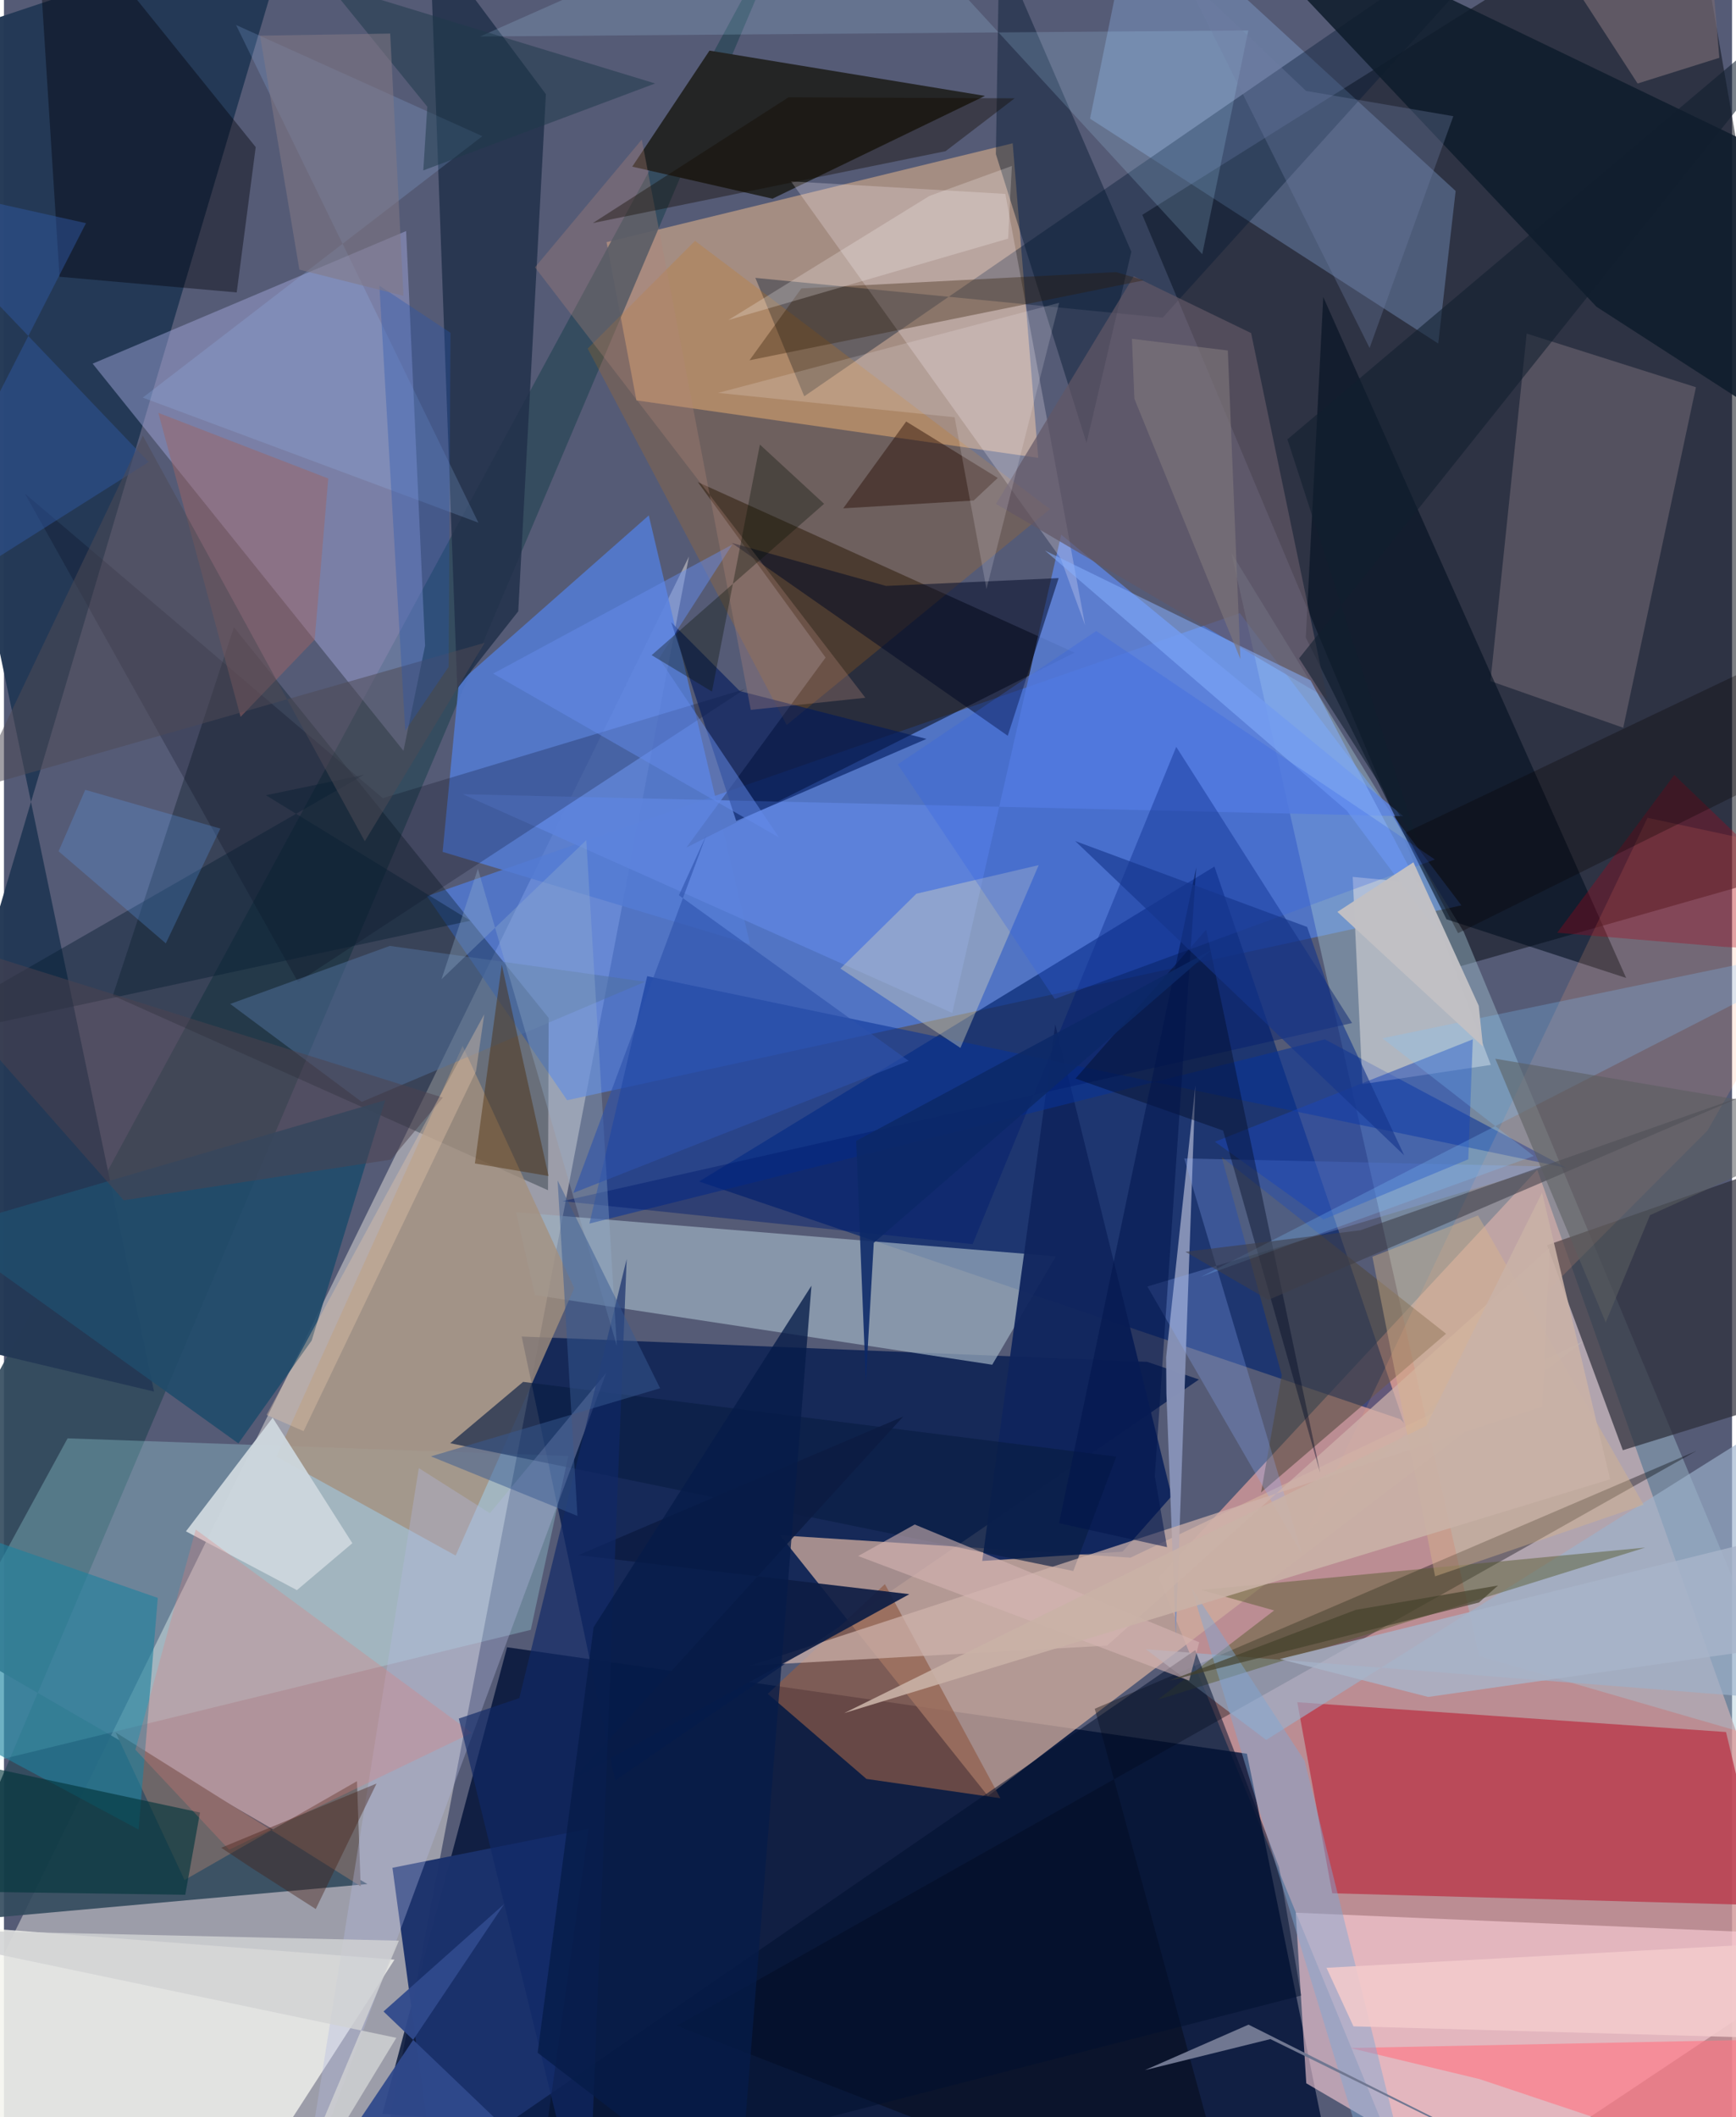 <svg xmlns="http://www.w3.org/2000/svg" width="228" height="278" viewBox="0 0 836 1024"><path fill="#555b76" d="M0 0h836v1024H0z"/><path fill="#d09899" fill-opacity=".824" d="M558.574 762.93l126.776 309.375L898 1006.93 741.771 565.75z"/><path fill="#f8f5eb" fill-opacity=".435" d="M12.434 1059.514l-47.834-42.282 366.778-748.066-148.67 777.22z"/><path fill="#021238" fill-opacity=".812" d="M183.116 1022.338l60.27-225.624 357.924 51.504 42.68 209.715z"/><path fill="#0d1017" fill-opacity=".529" d="M703.31 467.687L550.704 103.91 815.393-62 898 412.269z"/><path fill="#4f7fe7" fill-opacity=".694" d="M597.881 296.557l107.21 141.337-432.643 94.242-67.84-98.71z"/><path fill="#031a4f" fill-opacity=".761" d="M578.092 667.216l-25.007-8.532-302.623-12.257 45.24 214.722z"/><path fill="#ceab9e" fill-opacity=".769" d="M375.482 742.573l169.523 10.804 219.07-104.618-288.054 219.917z"/><path fill="#01226d" fill-opacity=".647" d="M336.261 571.452l249.335-152.325 91.738 269.167-1.845-1.896z"/><path fill="#bf9e86" fill-opacity=".741" d="M500.359 221.45l-194.395-27.794-14.441-76.524 196.476-47.834z"/><path fill="#f5f4f0" fill-opacity=".792" d="M1.54 1086L-62 928.533l250.93 19.286L99.8 1086z"/><path fill="#324a5d" fill-opacity=".906" d="M-30.726 929.793l206.56-18.547L-62 773.386 387.21-55.822z"/><path fill="#b93446" fill-opacity=".745" d="M625.673 823.307l207.417 14.416 19.89 83.812-210.411-5.824z"/><path fill="#a4c6d4" fill-opacity=".416" d="M870.893 846.558l-157.187-45.594L593.8 267.432l112.404 183.25z"/><path fill="#243956" fill-opacity=".984" d="M72.61 673.057L-62 641.039 139.68-38.984-62 28.27z"/><path fill="#ffd2db" fill-opacity=".592" d="M716.128 1058.054L898 936.797l-273.082-11.693 5.105 82.513z"/><path fill="#a8ace3" fill-opacity=".447" d="M42.901 175.884l151.653-64.138 9.177 200.544-10.449 50.836z"/><path fill="#537bd3" fill-opacity=".878" d="M220.064 330.306l91.886-81.02 49.02 207.48-148.753-44.742z"/><path fill="#9dafc0" fill-opacity=".702" d="M478.097 660.066l-221.252-33.691-9.11-40.074L508.93 607.64z"/><path fill="#000208" fill-opacity=".522" d="M330.128 409.929l187.811-94.26-182.242-82.477 61.796 84.844z"/><path fill="#242525" fill-opacity=".988" d="M303.946 80.604l67.848 15.49L474.58 46.38 341.32 24.477z"/><path fill="#b7fbff" fill-opacity=".255" d="M272.999 704.232l-18.129 84.065L-62 865.785l92.791-170.114z"/><path fill="#03131d" fill-opacity=".329" d="M263.516 492.341l-.32 83.328-210.52-94.167 58.56-178.128z"/><path fill="#9ac2fe" fill-opacity=".29" d="M693.858 166.158l-168.45-108.77 21.87-107.333L702.28 92.358z"/><path fill="#2e2f3a" fill-opacity=".714" d="M783.167 701.417l-36.69-99.16 112.754-39.445L898 665.84z"/><path fill="#0f245d" fill-opacity=".949" d="M541.132 750.494l23.767-26.892-56.307-228.078-35.325 259.46z"/><path fill="#21314a" fill-opacity=".851" d="M206.011-29.626l13.292 362.668 29.502-37.378 13.369-250.128z"/><path fill="#000204" fill-opacity=".357" d="M527.703 826.467L598.401 1086 325.547 979.78 818.86 701.7z"/><path fill="#083297" fill-opacity=".561" d="M283.23 591.8l27.96-119.654 444.7 92.732-116.88-62.183z"/><path fill="#6d6470" fill-opacity=".608" d="M818.53 187.28l-35.162 164.704-64.235-22.566 17.515-168.08z"/><path fill="#1b316c" fill-opacity=".976" d="M262.685 1028.281L212.656 1086l-24.708-182.62 94.926-18.879z"/><path fill="#5e84de" fill-opacity=".843" d="M677.02 394.787L511.453 258.595l-52.694 231.34-236.753-105.8z"/><path fill="#031932" fill-opacity=".384" d="M560.55 153.649l-197.032-19.24 23.636 57.265L755.477-62z"/><path fill="#000f1e" fill-opacity=".58" d="M697.872 444.621l-68.087-136.25 8.457-164.704L784.77 473.003z"/><path fill="#efe8e7" fill-opacity=".482" d="M719.299 515.063l-33.223-87.74-33.583-3.21 4.69 100.245z"/><path fill="#0e1c2c" fill-opacity=".859" d="M898 94.974L572.037-62 770.45 148.395l69.186 44.688z"/><path fill="#905c48" fill-opacity=".675" d="M417.248 860.404l-47.746-41.167 56.667-53.054 55.87 103.554z"/><path fill="#8691b6" fill-opacity=".988" d="M562.229 656.404l14.152-131.39-9.483 266.425-4.537-117.542z"/><path fill="#a3907f" fill-opacity=".784" d="M218.516 752.372l57.376-129.351-54.001-117.149-90.112 198.63z"/><path fill="#9db2cc" fill-opacity=".647" d="M842.18 820.453l-289.825-22.802 58.273 43.883L898 660.957z"/><path fill="#d47500" fill-opacity=".2" d="M282.386 168.597l51.933-52.098 171.723 129.763L378.654 350.63z"/><path fill="#204c6b" fill-opacity=".89" d="M148.862 648.39l-35.45 49.732-143.853-103.18 214.88-62.841z"/><path fill="#dddbbf" fill-opacity=".384" d="M462.71 506.833l37.866-88.397-59.19 13.828-36.713 36.193z"/><path fill="#fff5ff" fill-opacity=".235" d="M484.45 93.792L380.74 87.72l130.442 182.324 11.84 32.392z"/><path fill="#000108" fill-opacity=".396" d="M112.602 141.443l9.189-70.303L14.467-62l12.42 195.865z"/><path fill="#091d43" fill-opacity=".639" d="M517.318 759.838l20.811-55.305-286.962-36.164-35.264 29.668z"/><path fill="#01162e" fill-opacity=".427" d="M523.719 214.234L479.862 74.548l1.647-100.639 63.886 147.853z"/><path fill="#001c6f" fill-opacity=".443" d="M270.205 580.962l381.965-86.154-85.054-133.577-98.5 240.505z"/><path fill="#6e6668" fill-opacity=".992" d="M172.57 912.338L53.997 837.874 87.35 909.31l83.436-47.82z"/><path fill="#51473c" fill-opacity=".565" d="M589.105 559.639l108.551 85.434-89.511 76.778 10.025-56.808z"/><path fill="#cdd7dd" fill-opacity=".949" d="M129.993 685.7l38.546 60.69-26.81 22.695-53.69-28.428z"/><path fill="#ffa877" fill-opacity=".176" d="M898 417.645l-73.868 129.144-193.993 194.485 164.964-345.737z"/><path fill="#8daefd" fill-opacity=".271" d="M627.965 751.614L570.97 560.287l176.333 3.92-194.162 58.02z"/><path fill="#ceb3ac" fill-opacity=".722" d="M533.696 795.924l-172.63 9.658 383.131-125.267 3.499-76.759z"/><path fill="#565a2d" fill-opacity=".463" d="M614.466 778.916l-35.324-9.907 214.832-20.498-235.904 73.63z"/><path fill="#000316" fill-opacity=".224" d="M142.233 474.951L358.41 333.289l-175.164 52.766-173.086-147.3z"/><path fill="#ff7684" fill-opacity=".639" d="M898 1067.148l-184.159-61.566-62.554-15.037L898 985.537z"/><path fill="#0c1c43" fill-opacity=".914" d="M275.314 860.444l159.698-175.299-157.077 67.005 160.048 18.898z"/><path fill="#20809d" fill-opacity=".616" d="M-56.466 727.357l38.887 113.125 82.71 44.404 9.285-112.042z"/><path fill="#b4b9e1" fill-opacity=".353" d="M144.565 1061.132L200.7 710.079l34.373 21.793 56.268-67.849z"/><path fill="#52719e" fill-opacity=".494" d="M173.078 532.946l137.08-58.115-123.49-17.336-77.204 28.077z"/><path fill="#000925" fill-opacity=".514" d="M485.605 355.868l-133.543-93.277 74.652 20.802 83.514-3.777z"/><path fill="#9bc8ff" fill-opacity=".188" d="M67.164 192.317l162.35 60.485L112.298 12.105l119.133 53.76z"/><path fill="#635765" fill-opacity=".694" d="M546.581 133.606l56.755 27.495 36.838 176.77L479.9 243.71z"/><path fill="#2e1900" fill-opacity=".337" d="M537.994 131.612l-152.217 7.889-25.114 34.762 190.752-38.686z"/><path fill="#00195c" fill-opacity=".612" d="M354.243 397.074l-31.442-96.15 33.173 33.327 90.32 23.131z"/><path fill="#1a45b6" fill-opacity=".51" d="M638.344 589.828l-52.516-37.599 124.757-49.539-2.187 58.032z"/><path fill="#00343b" fill-opacity=".62" d="M87.702 916.44l7.144-39.785L-62 843.064l2.2 71.244z"/><path fill="#afe2ff" fill-opacity=".184" d="M601.996 14.727l-22.306 108.23L409.765-62 230.34 17.656z"/><path fill="#9f6565" fill-opacity=".482" d="M156.888 231.423l-6.567 77.95-35.843 37.34-39.792-147.027z"/><path fill="#e77a77" fill-opacity=".275" d="M108.952 894.643l-45.365-48.357 29.176-106.511 133.551 98.354z"/><path fill="#3059a5" fill-opacity=".463" d="M39.685 107.94L-62 85.23 70.015 223.458-62 306.92z"/><path fill="#00102e" fill-opacity=".525" d="M627.526 965.206L157.94 1086l418.374-287.901 40.572 105.016z"/><path fill="#000a26" fill-opacity=".416" d="M518.378 521.657l63.22-72.024 55.13 262.65-46.945-165.474z"/><path fill="#86b1ff" fill-opacity=".533" d="M503.602 266.273L649.58 392.04l53.408 71.542-70.856-134.52z"/><path fill="#d5b5b3" fill-opacity=".588" d="M573.357 812.88l-160.124-60.276 27.36-15.255 137.629 56.955z"/><path fill="#260b00" fill-opacity=".439" d="M406.016 245.864l30.457-41.994 44.31 27.29-11.66 10.93z"/><path fill="#746972" fill-opacity=".698" d="M790.319 40.388l-50.616-78.069 83.704-10.775 6.454 76.406z"/><path fill="#7fa8d4" fill-opacity=".467" d="M629.207 851.61L687.523 1086l-18.12-6.53-94.966-311.625z"/><path fill="#7ec4ff" fill-opacity=".255" d="M579.133 617.535L898 454.287l-231.139 47.888 73.193 56.942z"/><path fill="#3364e6" fill-opacity=".278" d="M508.341 483.163L432.41 369.679l96.01-64.504 163.824 110.529z"/><path fill="#658cec" fill-opacity=".486" d="M374.903 405.033l-58.003-86.61 35.444-55.037-115.68 62.412z"/><path fill="#a80019" fill-opacity=".318" d="M832.233 457.973L898 461.19l-89.937-86.38-56.625 76.33z"/><path fill="#d9b88a" fill-opacity=".4" d="M692.345 762.426l100.885-34.612-80.124-139.93-51.097 19.936z"/><path fill="#071e34" fill-opacity=".439" d="M174.119 374.744L-53.257 505.468l278.883-60.157-98.895-60.682z"/><path fill="#3e3e49" fill-opacity=".573" d="M656.163 595.048l-84.582 10.396 40.12 23.26 229.406-98.515z"/><path fill="#102967" fill-opacity=".655" d="M249.31 821.32l-29.267 9.892L282.438 1086l18.813-477.042z"/><path fill="#b28679" fill-opacity=".318" d="M361.29 343.343L308.564 67.5l-51.667 61.801 159.827 208.19z"/><path fill="#482700" fill-opacity=".42" d="M263.455 568.803l-22.622-102.196-3.595 26.317-9.413 69.793z"/><path fill="#5ea5fb" fill-opacity=".247" d="M78.302 456.273l-51.867-44.527 12.893-29.731 65.363 18.736z"/><path fill="#30498c" fill-opacity=".945" d="M183.617 972.881l58.413-51.997-71.811 107.108 113.123 40.325z"/><path fill="#96b2d0" fill-opacity=".329" d="M296.49 650.944l-67.208-230.758-17.6 53.43 70.029-67.254z"/><path fill="#6f7ea4" fill-opacity=".337" d="M660.658 168.297l40.509-112.099-71.23-12.223-59.587-56.482z"/><path fill="#fffbff" fill-opacity=".165" d="M345.474 190.024l114.425 11.793 15.423 83.048 35.146-138.412z"/><path fill="#130b01" fill-opacity=".392" d="M379.555 47.055l-94.654 60.822 170.646-34.765 33.392-25.559z"/><path fill="#452018" fill-opacity=".412" d="M120.08 903.64l-14.968-9.944 75.121-31.054-29.393 60.69z"/><path fill="#707791" d="M612.658 986.236l-60.674 15.009 50.105-21.996 162.28 81.439z"/><path fill="#385a93" fill-opacity=".494" d="M317.433 671.45l-49.6-100.528 9.597 162.285-70.862-28.813z"/><path fill="#4f424f" fill-opacity=".502" d="M57.915 580.537l129.244-19.662 25.17-30.004-273.914-85.874z"/><path fill="#061b49" fill-opacity=".776" d="M285.26 787.044l-27.07 205.789 97.187 74.822 35.268-445.805z"/><path fill="#a8b4ca" fill-opacity=".808" d="M898 790.945l-209.013 29.802-71.792-18.342 256.576-63.448z"/><path fill="#101e2e" fill-opacity=".569" d="M897.184-20.777l-276.28 233.28 63.794 196.689-58.152-90.77z"/><path fill="#0b1308" fill-opacity=".345" d="M342.518 334.478l-29.191-17.594 83.43-73.206-31.053-28.646z"/><path fill="#c9b2a7" fill-opacity=".894" d="M406.512 828.546l281.601-138.988 55.98-112.677 32.93 138.588z"/><path fill="#4e4a55" fill-opacity=".529" d="M174.566 406.9l58-95.993-246.779 70.526 81.383-170.71z"/><path fill="#fffbfe" fill-opacity=".231" d="M487.598 80.267l-1.818 35.15-135.346 39.384 97.28-60.037z"/><path fill="#d1d2d3" fill-opacity=".812" d="M191.066 938.63L128.94 1086l60.88-100.377L-62 932.851z"/><path fill="#00144c" fill-opacity=".522" d="M556.745 713.975l20.051-294.46-66.388 317.195 52.27 11.593z"/><path fill="#f2cacc" fill-opacity=".878" d="M652.852 980.072L898 986.934v-49.286l-258.207 14.107z"/><path fill="#0c2968" fill-opacity=".871" d="M412.276 551.79l172.094-92.463-163.581 141.801-3.844 67.283z"/><path fill="#5a5f60" fill-opacity=".565" d="M774.892 639.586l21.444-51.867L898 541.757l-176.526-29.68z"/><path fill="#203a4b" fill-opacity=".525" d="M202.871 82.423L315.03 40.368 156.504-7.949l48.3 59.568z"/><path fill="#070002" fill-opacity=".302" d="M703.462 451.34L898 354.874 879.716 306.7l-201.643 96.009z"/><path fill="#2d52ac" fill-opacity=".6" d="M326.52 433.015l111.152 80.06-162.169 63.884 64.184-172.821z"/><path fill="#45422c" fill-opacity=".69" d="M564.085 812.787l149.497-37.727 9.204-8.206-68.817 11.768z"/><path fill="#15368b" fill-opacity=".624" d="M518.257 406.8l159.13 151.99-33.055-70.581-13.903-39.873z"/><path fill="#c1c0c4" fill-opacity=".984" d="M681.848 417.068l-36.764 23.99 70.431 65.166-2.059-19.761z"/><path fill="#7d767b" fill-opacity=".655" d="M546.872 192.865l-1.17-28.99 46.367 5.644 6.089 149.292z"/><path fill="#e5c6aa" fill-opacity=".376" d="M144.956 692.207l-17.945-7.863L232.36 490.569l-3.987 27.547z"/><path fill="#2555b1" fill-opacity=".333" d="M181.628 138.15l34.4 22.815-.898 161.559-21.002 30.916z"/><path fill="#827985" fill-opacity=".557" d="M123.885 17.251l19.028 113.161 50.359 12.663-6.416-126.84z"/></svg>